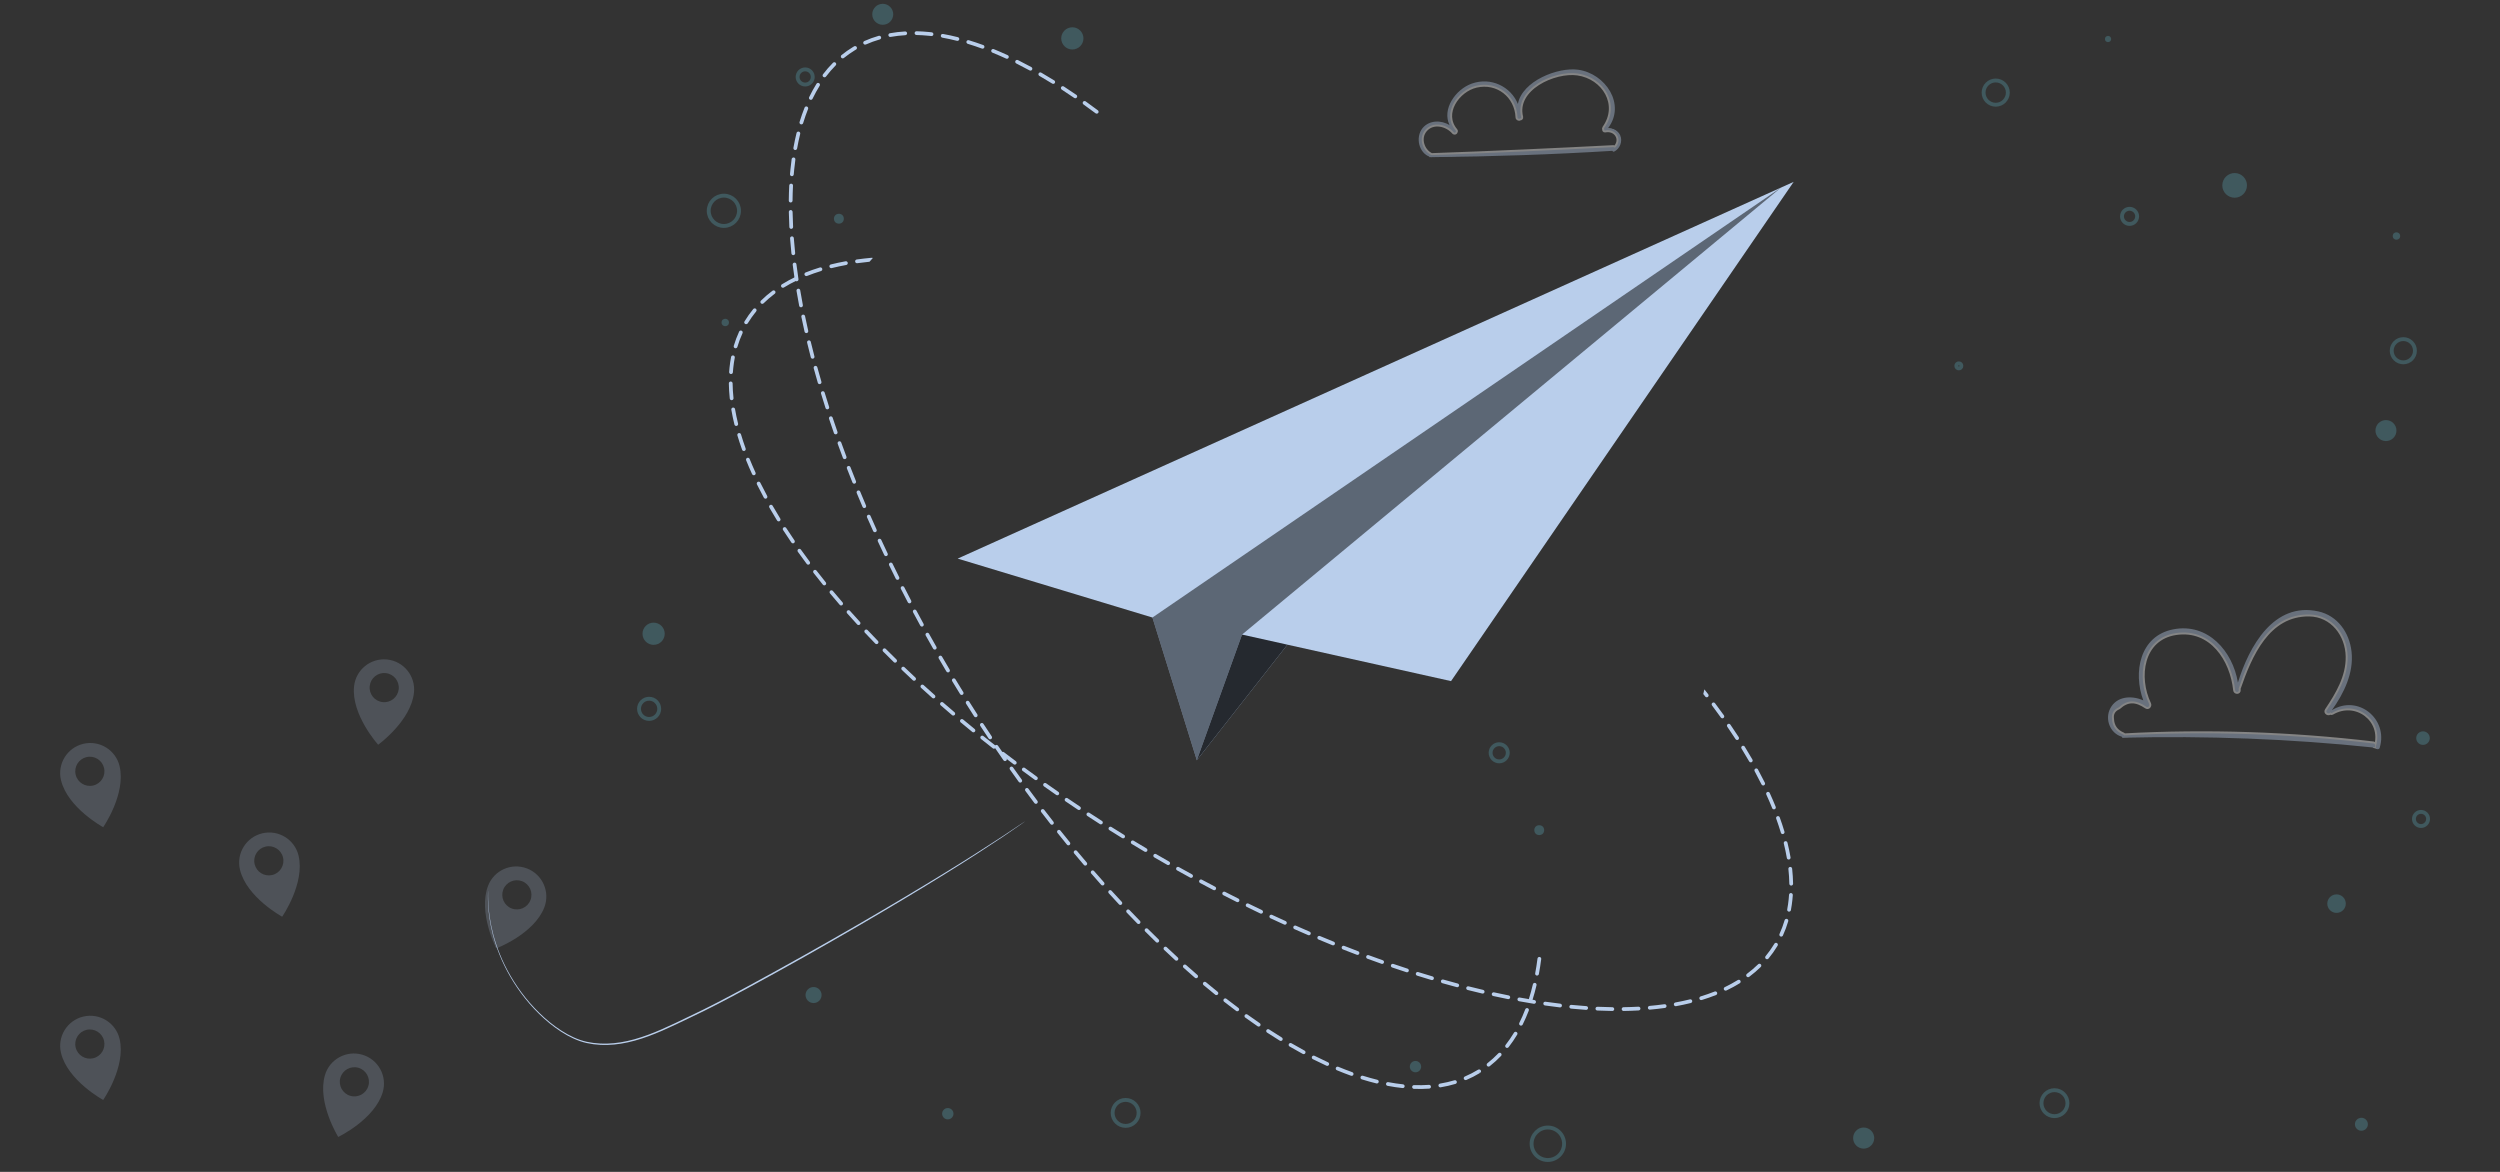 <?xml version="1.0" encoding="utf-8"?>
<!-- Generator: Adobe Illustrator 16.0.0, SVG Export Plug-In . SVG Version: 6.00 Build 0)  -->
<!DOCTYPE svg PUBLIC "-//W3C//DTD SVG 1.1//EN" "http://www.w3.org/Graphics/SVG/1.1/DTD/svg11.dtd">
<svg version="1.1" id="Layer_1" xmlns="http://www.w3.org/2000/svg" xmlns:xlink="http://www.w3.org/1999/xlink" x="0px" y="0px"
	 width="640px" height="300px" viewBox="0 0 640 300" enable-background="new 0 0 640 300" xml:space="preserve">
<rect x="0" y="0" width="640" height="300" fill="#333333" stroke="none"/>
<g opacity="0.4">
	<path fill="none" stroke="#FFFFFF" stroke-miterlimit="10" d="M608.053,191.08c0.098-0.297-0.063-0.716-0.475-0.764
		c-21.134-2.492-42.572-3.217-63.819-2.066c-0.032-0.088-0.087-0.178-0.209-0.225c-1.842-0.758-2.797-2.094-2.87-4.014
		c-0.178-1.359,0.395-2.332,1.713-2.92c2.276-2.052,4.439-1.97,7.077-0.16c0.468,0.313,0.916-0.289,0.717-0.717
		c-3.281-6.818-2.02-16.888,6.956-18.166c8.933-1.271,14.25,6.764,15.046,14.627c0.056,0.596,0.973,0.611,0.933,0
		c-0.009-0.128-0.017-0.265-0.032-0.394c2.929-8.491,7.447-19.132,18.095-18.972c5.886,0.099,9.729,5.196,9.811,10.801
		c0.073,5.154-2.582,9.586-5.354,13.728c-0.387,0.572,0.521,1.077,0.916,0.531c0.009-0.009,0.019-0.022,0.024-0.031
		c0.055,0.152,0.233,0.272,0.425,0.16c6.063-3.586,13.318,1.81,11.211,8.628L608.053,191.08z"/>
	<path fill="#B9CEEB" d="M540.229,181.342c1.657-3.168,5.525-3.361,8.452-2.043c-2.637-7.141-0.948-16.51,7.682-18.189
		c8.877-1.729,15.237,5.638,16.541,13.631c2.854-9.23,9.176-20.739,20.588-18.223c4.92,1.088,7.945,5.412,8.499,10.26
		c0.62,5.484-1.929,10.682-5.034,15.039c6.604-4.133,14.523,2.195,12.239,9.627c-0.191,0.627-1.183,0.354-0.988-0.274
		c0.008-0.017,0.008-0.022,0.008-0.039c2.107-6.819-5.146-12.215-11.21-8.629c-0.19,0.113-0.37-0.008-0.425-0.16
		c-0.008,0.009-0.018,0.023-0.023,0.031c-0.396,0.547-1.304,0.041-0.918-0.53c2.773-4.142,5.43-8.572,5.355-13.727
		c-0.081-5.605-3.925-10.703-9.811-10.801c-10.647-0.16-15.167,10.479-18.095,18.971c0.017,0.128,0.022,0.265,0.032,0.395
		c0.04,0.61-0.877,0.596-0.933,0c-0.797-7.865-6.113-15.898-15.046-14.627c-8.976,1.278-10.238,11.346-6.957,18.166
		c0.2,0.426-0.249,1.028-0.716,0.717c-2.639-1.811-4.802-1.892-7.076,0.159c-1.319,0.589-1.892,1.561-1.714,2.921
		c0.072,1.92,1.028,3.256,2.87,4.012c0.121,0.049,0.178,0.138,0.209,0.226c21.247-1.149,42.687-0.425,63.819,2.065
		c0.41,0.049,0.571,0.468,0.475,0.765c-0.056,0.178-0.217,0.306-0.475,0.281c-21.343-2.229-42.669-3.031-64.125-2.509
		c-0.184,0.009-0.273-0.121-0.281-0.266C540.188,187.734,538.773,184.132,540.229,181.342z"/>
</g>
<g opacity="0.4">
	<path fill="none" stroke="#FFFFFF" stroke-miterlimit="10" d="M414.154,34.949c0.431,1.065,0.041,2.173-0.753,2.911
		c-0.07-0.125-0.195-0.209-0.385-0.202c-15.516,0.794-31.032,1.511-46.563,2.048c0,0,0-0.008-0.007-0.008
		c-2.326-1.065-3.343-4.345-1.608-6.399c1.979-2.347,5.571-1.498,7.347,0.592c0.169,0.202,0.476,0.035,0.494-0.181
		c0.064-0.077,0.077-0.188-0.006-0.286c-3.747-4.366,0.487-10.37,5.224-11.476c5.452-1.275,10.349,2.549,10.577,8.092
		c0.021,0.383,0.468,0.48,0.684,0.285c0.16,0.008,0.327-0.118,0.271-0.327c-1.853-7.354,8.518-12.006,14.389-11.192
		c6.798,0.941,11.113,7.995,6.859,13.95c-0.091,0.126-0.076,0.265-0.015,0.376c-0.048,0.139,0.056,0.327,0.245,0.278
		C412.203,33.11,413.624,33.674,414.154,34.949z"/>
	<path fill="#B9CEEB" d="M366.447,39.698c0.007,0,0.007,0.008,0.007,0.008c15.53-0.537,31.048-1.254,46.563-2.048
		c0.188-0.007,0.313,0.077,0.385,0.202c0.794-0.738,1.184-1.845,0.753-2.911c-0.531-1.274-1.951-1.839-3.246-1.539
		c-0.188,0.048-0.292-0.14-0.244-0.278c-0.063-0.112-0.076-0.25,0.015-0.376c4.254-5.955-0.063-13.009-6.86-13.95
		c-5.87-0.814-16.239,3.838-14.388,11.192c0.056,0.209-0.11,0.334-0.271,0.327c-0.217,0.195-0.662,0.098-0.684-0.285
		c-0.229-5.543-5.125-9.367-10.577-8.092c-4.735,1.107-8.971,7.11-5.225,11.476c0.084,0.099,0.071,0.209,0.007,0.286
		c-0.021,0.216-0.327,0.383-0.494,0.181c-1.774-2.089-5.368-2.939-7.348-0.592C363.104,35.353,364.122,38.633,366.447,39.698z
		 M412.781,38.612c-15.468,0.961-30.963,1.47-46.459,1.623c-0.069,0-0.118-0.021-0.159-0.056c-2.968-0.905-3.887-5.063-1.979-7.389
		c1.699-2.068,4.792-2.103,6.931-0.731c-2.068-4.074,1.504-9.186,5.669-10.663c4.917-1.741,9.986,0.78,11.797,5.216
		c1.064-5.85,10.229-9.479,15.427-8.761c6.991,0.968,12.313,8.886,7.625,14.994c1.295-0.091,2.632,0.593,3.154,1.839
		c0.642,1.511-0.09,3.391-1.546,4.116C413.032,38.904,412.837,38.78,412.781,38.612z"/>
</g>
<g opacity="0.4">
	<g>
		<circle fill="#52909D" cx="214.756" cy="55.994" r="1.265"/>
		<circle fill="#52909D" cx="225.981" cy="3.662" r="2.688"/>
		<circle fill="#52909D" cx="274.518" cy="9.828" r="2.846"/>
		<circle fill="#52909D" cx="185.665" cy="82.557" r="0.949"/>
		<circle fill="#52909D" cx="208.273" cy="254.73" r="2.055"/>
		<circle fill="#52909D" cx="167.325" cy="162.24" r="2.846"/>
		<circle fill="#52909D" cx="572.067" cy="47.457" r="3.162"/>
		<circle fill="#52909D" cx="613.491" cy="60.42" r="0.949"/>
		<circle fill="#52909D" cx="539.657" cy="9.986" r="0.791"/>
		<circle fill="#52909D" cx="620.289" cy="188.959" r="1.739"/>
		<circle fill="#52909D" cx="598.155" cy="231.33" r="2.372"/>
		<circle fill="#52909D" cx="610.803" cy="110.225" r="2.688"/>
		<circle fill="#52909D" cx="394.044" cy="212.518" r="1.265"/>
		<circle fill="#52909D" cx="242.637" cy="285.111" r="1.455"/>
		<circle fill="#52909D" cx="362.362" cy="273.057" r="1.455"/>
		<circle fill="#52909D" cx="604.516" cy="287.813" r="1.663"/>
		<circle fill="#52909D" cx="477.1" cy="291.348" r="2.702"/>
	</g>
	<g>
		<circle fill="none" stroke="#52909D" stroke-miterlimit="10" cx="510.902" cy="23.708" r="3.103"/>
		<circle fill="none" stroke="#52909D" stroke-miterlimit="10" cx="545.168" cy="55.389" r="1.939"/>
		<circle fill="none" stroke="#52909D" stroke-miterlimit="10" cx="501.463" cy="93.664" r="0.646"/>
		<circle fill="none" stroke="#52909D" stroke-miterlimit="10" cx="615.252" cy="89.785" r="2.974"/>
		<circle fill="none" stroke="#52909D" stroke-miterlimit="10" cx="619.777" cy="209.652" r="1.811"/>
		<circle fill="none" stroke="#52909D" stroke-miterlimit="10" cx="383.795" cy="192.713" r="2.198"/>
		<circle fill="none" stroke="#52909D" stroke-miterlimit="10" cx="166.173" cy="181.463" r="2.586"/>
		<circle fill="none" stroke="#52909D" stroke-miterlimit="10" cx="185.31" cy="53.965" r="3.879"/>
		<circle fill="none" stroke="#52909D" stroke-miterlimit="10" cx="206.128" cy="19.701" r="1.94"/>
		<circle fill="none" stroke="#52909D" stroke-miterlimit="10" cx="396.243" cy="292.803" r="4.157"/>
		<circle fill="none" stroke="#52909D" stroke-miterlimit="10" cx="525.946" cy="282.41" r="3.326"/>
		<circle fill="none" stroke="#52909D" stroke-miterlimit="10" cx="288.157" cy="284.904" r="3.326"/>
	</g>
</g>
<g id="Lines_1_">
	<g>
		<path fill="#B9CEEB" d="M226.766,166.121c-0.186-0.188-0.49-0.189-0.679-0.002c-0.188,0.188-0.191,0.492-0.003,0.68
			c0.897,0.902,1.807,1.805,2.73,2.705c0.081,0.08,0.183,0.125,0.287,0.137c0.14,0.015,0.285-0.033,0.392-0.145
			c0.186-0.189,0.183-0.494-0.008-0.678C228.566,167.918,227.658,167.021,226.766,166.121z"/>
		<path fill="#B9CEEB" d="M222.105,161.307c-0.182-0.192-0.485-0.201-0.68-0.021c-0.193,0.185-0.203,0.487-0.021,0.682
			c0.872,0.927,1.758,1.851,2.657,2.779c0.083,0.084,0.188,0.131,0.297,0.144c0.137,0.014,0.278-0.031,0.384-0.136
			c0.19-0.187,0.195-0.489,0.01-0.68C223.856,163.15,222.974,162.23,222.105,161.307z"/>
		<path fill="#B9CEEB" d="M231.55,170.811c-0.193-0.184-0.497-0.174-0.681,0.017c-0.185,0.192-0.176,0.498,0.016,0.682
			c0.919,0.88,1.852,1.759,2.796,2.638c0.079,0.071,0.178,0.114,0.279,0.127c0.145,0.014,0.294-0.037,0.4-0.152
			c0.18-0.193,0.17-0.498-0.025-0.68C233.396,172.564,232.466,171.688,231.55,170.811z"/>
		<path fill="#B9CEEB" d="M205.031,140.698c-0.154-0.217-0.455-0.266-0.67-0.112c-0.216,0.153-0.266,0.455-0.112,0.67
			c0.735,1.032,1.491,2.066,2.27,3.107c0.084,0.112,0.207,0.178,0.336,0.191c0.115,0.012,0.236-0.019,0.335-0.093
			c0.212-0.16,0.257-0.461,0.098-0.674C206.516,142.754,205.764,141.726,205.031,140.698z"/>
		<path fill="#B9CEEB" d="M217.584,156.365c-0.177-0.196-0.479-0.215-0.679-0.039c-0.198,0.177-0.216,0.48-0.041,0.68
			c0.844,0.949,1.703,1.9,2.578,2.854c0.083,0.089,0.193,0.142,0.306,0.151c0.131,0.013,0.268-0.028,0.373-0.125
			c0.196-0.179,0.21-0.485,0.029-0.679C219.279,158.258,218.424,157.311,217.584,156.365z"/>
		<path fill="#B9CEEB" d="M209.892,68.469c-1.266,0.387-2.495,0.818-3.655,1.281c-0.247,0.099-0.368,0.378-0.269,0.624
			c0.068,0.173,0.227,0.284,0.399,0.301c0.074,0.007,0.152-0.003,0.227-0.032c1.136-0.452,2.34-0.875,3.581-1.254
			c0.254-0.078,0.396-0.347,0.319-0.6C210.414,68.536,210.142,68.392,209.892,68.469z"/>
		<path fill="#B9CEEB" d="M201.274,135.165c-0.145-0.223-0.441-0.285-0.667-0.143c-0.224,0.146-0.286,0.441-0.142,0.665
			c0.687,1.061,1.397,2.131,2.132,3.203c0.082,0.121,0.212,0.193,0.348,0.207c0.109,0.011,0.222-0.016,0.319-0.083
			c0.219-0.15,0.275-0.448,0.125-0.667C202.66,137.282,201.955,136.22,201.274,135.165z"/>
		<path fill="#B9CEEB" d="M236.448,175.385c-0.192-0.176-0.498-0.166-0.679,0.033c-0.179,0.195-0.164,0.498,0.032,0.678
			c0.94,0.857,1.892,1.717,2.855,2.57c0.079,0.07,0.174,0.109,0.271,0.119c0.147,0.016,0.301-0.039,0.409-0.158
			c0.176-0.201,0.157-0.504-0.04-0.68C238.334,177.094,237.386,176.238,236.448,175.385z"/>
		<path fill="#B9CEEB" d="M209.024,146.068c-0.162-0.209-0.466-0.247-0.675-0.085c-0.21,0.163-0.248,0.465-0.085,0.675
			c0.777,1.003,1.571,2.01,2.386,3.017c0.084,0.104,0.202,0.164,0.325,0.176c0.122,0.012,0.249-0.021,0.35-0.104
			c0.207-0.167,0.238-0.469,0.071-0.676C210.59,148.067,209.797,147.068,209.024,146.068z"/>
		<path fill="#B9CEEB" d="M213.218,151.289c-0.17-0.205-0.474-0.232-0.677-0.063c-0.204,0.17-0.231,0.474-0.063,0.679
			c0.813,0.976,1.643,1.952,2.489,2.933c0.084,0.098,0.198,0.151,0.315,0.163c0.127,0.013,0.259-0.024,0.362-0.114
			c0.201-0.172,0.223-0.478,0.049-0.679C214.851,153.234,214.026,152.26,213.218,151.289z"/>
		<path fill="#B9CEEB" d="M276.487,206.492c-1.067-0.713-2.125-1.426-3.176-2.143c-0.218-0.148-0.519-0.095-0.669,0.125
			c-0.149,0.219-0.093,0.52,0.126,0.668c1.056,0.719,2.116,1.436,3.185,2.146c0.069,0.045,0.143,0.071,0.219,0.08
			c0.171,0.018,0.345-0.062,0.449-0.214C276.768,206.938,276.708,206.639,276.487,206.492z"/>
		<path fill="#B9CEEB" d="M282.098,210.16c-1.078-0.691-2.148-1.385-3.214-2.084c-0.22-0.141-0.52-0.084-0.666,0.137
			c-0.146,0.223-0.083,0.521,0.139,0.668c1.067,0.699,2.142,1.396,3.222,2.09c0.066,0.041,0.139,0.066,0.211,0.074
			c0.174,0.018,0.352-0.063,0.455-0.219C282.386,210.602,282.322,210.305,282.098,210.16z"/>
		<path fill="#B9CEEB" d="M197.788,129.459c-0.133-0.23-0.429-0.31-0.656-0.176c-0.23,0.132-0.31,0.425-0.178,0.656
			c0.629,1.096,1.286,2.2,1.97,3.308c0.082,0.133,0.217,0.212,0.361,0.227c0.103,0.01,0.208-0.013,0.3-0.069
			c0.227-0.14,0.296-0.437,0.157-0.662C199.063,131.643,198.412,130.549,197.788,129.459z"/>
		<path fill="#B9CEEB" d="M270.943,202.721c-1.053-0.729-2.098-1.463-3.135-2.199c-0.218-0.155-0.518-0.102-0.671,0.117
			c-0.153,0.215-0.102,0.517,0.114,0.668c1.041,0.738,2.089,1.474,3.146,2.205c0.069,0.049,0.146,0.076,0.225,0.084
			c0.168,0.019,0.34-0.055,0.443-0.205C271.216,203.174,271.161,202.873,270.943,202.721z"/>
		<path fill="#B9CEEB" d="M287.771,213.729c-1.09-0.672-2.174-1.348-3.251-2.024c-0.223-0.144-0.521-0.076-0.663,0.149
			s-0.075,0.521,0.149,0.662c1.08,0.683,2.167,1.359,3.259,2.031c0.064,0.041,0.133,0.063,0.204,0.07
			c0.177,0.018,0.358-0.064,0.458-0.225C288.067,214.168,287.997,213.869,287.771,213.729z"/>
		<path fill="#B9CEEB" d="M249.508,186.627c-0.994-0.809-1.98-1.623-2.955-2.438c-0.203-0.166-0.507-0.144-0.678,0.063
			c-0.169,0.201-0.142,0.508,0.061,0.678c0.978,0.816,1.966,1.631,2.963,2.441c0.076,0.064,0.165,0.1,0.256,0.107
			c0.155,0.016,0.315-0.045,0.421-0.177C249.746,187.098,249.714,186.795,249.508,186.627z"/>
		<path fill="#B9CEEB" d="M254.748,190.805c-1.011-0.789-2.013-1.582-3.005-2.375c-0.205-0.164-0.51-0.131-0.676,0.076
			c-0.165,0.209-0.131,0.51,0.076,0.678c0.995,0.793,1.999,1.586,3.014,2.379c0.073,0.06,0.16,0.09,0.247,0.101
			c0.158,0.017,0.322-0.047,0.428-0.185C254.994,191.271,254.957,190.969,254.748,190.805z"/>
		<path fill="#B9CEEB" d="M265.469,198.854c-1.039-0.752-2.071-1.504-3.095-2.26c-0.212-0.158-0.515-0.113-0.671,0.103
			c-0.159,0.215-0.112,0.514,0.102,0.67c1.026,0.76,2.061,1.514,3.103,2.266c0.071,0.054,0.152,0.08,0.234,0.089
			c0.165,0.018,0.333-0.054,0.438-0.197C265.734,199.307,265.685,199.008,265.469,198.854z"/>
		<path fill="#B9CEEB" d="M260.071,194.881c-1.027-0.77-2.043-1.541-3.052-2.316c-0.211-0.159-0.512-0.121-0.674,0.091
			c-0.162,0.211-0.123,0.512,0.089,0.674c1.011,0.774,2.032,1.551,3.059,2.321c0.074,0.056,0.156,0.084,0.241,0.093
			c0.163,0.018,0.328-0.05,0.433-0.188C260.326,195.342,260.283,195.041,260.071,194.881z"/>
		<path fill="#B9CEEB" d="M241.452,179.842c-0.198-0.17-0.502-0.152-0.679,0.049c-0.173,0.197-0.154,0.504,0.047,0.678
			c0.96,0.834,1.93,1.673,2.913,2.507c0.077,0.065,0.168,0.102,0.263,0.108c0.153,0.017,0.309-0.039,0.415-0.166
			c0.171-0.203,0.148-0.506-0.055-0.678C243.376,181.51,242.409,180.678,241.452,179.842z"/>
		<path fill="#B9CEEB" d="M194.639,123.567c-0.118-0.238-0.405-0.334-0.645-0.217c-0.237,0.118-0.335,0.406-0.218,0.646
			c0.557,1.125,1.152,2.274,1.771,3.419c0.079,0.147,0.222,0.236,0.375,0.251c0.093,0.009,0.189-0.008,0.277-0.056
			c0.233-0.126,0.319-0.419,0.194-0.652C195.78,125.822,195.189,124.682,194.639,123.567z"/>
		<path fill="#B9CEEB" d="M457.828,222.461c0.14,1.275,0.221,2.545,0.238,3.773c0.006,0.248,0.192,0.449,0.432,0.473
			c0.02,0.002,0.039,0.004,0.057,0.004c0.268-0.004,0.479-0.223,0.476-0.488c-0.021-1.26-0.103-2.561-0.244-3.865
			c-0.029-0.264-0.266-0.45-0.53-0.426C457.99,221.961,457.799,222.199,457.828,222.461z"/>
		<path fill="#B9CEEB" d="M453.684,206.9c0.069,0.172,0.228,0.281,0.396,0.299c0.076,0.008,0.154-0.006,0.229-0.035
			c0.246-0.098,0.366-0.381,0.267-0.627c-0.474-1.168-0.987-2.359-1.526-3.539c-0.109-0.24-0.396-0.344-0.638-0.236
			c-0.242,0.111-0.349,0.396-0.237,0.637C452.707,204.563,453.215,205.742,453.684,206.9z"/>
		<path fill="#B9CEEB" d="M447.787,194.924c0.081,0.143,0.221,0.225,0.369,0.24c0.098,0.01,0.196-0.01,0.288-0.063
			c0.229-0.132,0.31-0.427,0.177-0.656c-0.629-1.096-1.286-2.199-1.971-3.307c-0.14-0.229-0.437-0.298-0.662-0.158
			c-0.227,0.141-0.296,0.436-0.158,0.662C446.51,192.744,447.162,193.84,447.787,194.924z"/>
		<path fill="#B9CEEB" d="M444.301,189.221c0.084,0.127,0.216,0.203,0.356,0.217c0.105,0.013,0.214-0.014,0.31-0.071
			c0.225-0.146,0.285-0.443,0.144-0.666c-0.688-1.062-1.398-2.132-2.136-3.203c-0.147-0.22-0.448-0.272-0.668-0.125
			c-0.219,0.149-0.274,0.448-0.125,0.668C442.912,187.105,443.618,188.168,444.301,189.221z"/>
		<path fill="#B9CEEB" d="M437.304,177.732c-0.326-0.422-0.648-0.836-0.982-1.258l-0.283,1.194c0.17,0.217,0.34,0.435,0.506,0.651
			c0.084,0.109,0.206,0.171,0.332,0.185c0.119,0.013,0.24-0.021,0.342-0.1C437.43,178.244,437.467,177.943,437.304,177.732z"/>
		<path fill="#B9CEEB" d="M188.17,104.73c-0.044-0.261-0.296-0.434-0.555-0.394c-0.262,0.046-0.438,0.294-0.394,0.556
			c0.211,1.236,0.477,2.51,0.792,3.786c0.049,0.202,0.221,0.344,0.418,0.363c0.053,0.005,0.108,0.002,0.164-0.011
			c0.257-0.063,0.415-0.324,0.351-0.582C188.637,107.195,188.376,105.943,188.17,104.73z"/>
		<path fill="#B9CEEB" d="M187.11,95.755c0.266,0.017,0.495-0.183,0.512-0.449c0.024-0.356,0.054-0.713,0.089-1.064
			c0.092-0.912,0.222-1.813,0.389-2.68c0.05-0.261-0.121-0.514-0.382-0.563c-0.264-0.046-0.512,0.119-0.563,0.382
			c-0.171,0.895-0.307,1.825-0.401,2.765c-0.036,0.362-0.068,0.728-0.092,1.096c-0.017,0.26,0.175,0.486,0.431,0.512
			C187.1,95.754,187.105,95.754,187.11,95.755z"/>
		<path fill="#B9CEEB" d="M189.694,111.197c-0.078-0.255-0.347-0.397-0.598-0.324c-0.255,0.076-0.399,0.344-0.324,0.599
			c0.357,1.198,0.762,2.431,1.207,3.667c0.064,0.18,0.226,0.297,0.405,0.315c0.068,0.007,0.142,0,0.211-0.025
			c0.25-0.091,0.378-0.367,0.29-0.616C190.446,113.594,190.046,112.378,189.694,111.197z"/>
		<path fill="#B9CEEB" d="M187.777,101.915c-0.138-1.281-0.215-2.552-0.231-3.774c-0.003-0.266-0.229-0.479-0.488-0.476
			c-0.266,0.004-0.479,0.223-0.475,0.488c0.017,1.253,0.096,2.554,0.237,3.865c0.024,0.231,0.208,0.404,0.429,0.427
			c0.032,0.003,0.066,0.005,0.1-0.001C187.615,102.417,187.806,102.179,187.777,101.915z"/>
		<path fill="#B9CEEB" d="M197.759,74.426c-1.051,0.789-2.046,1.643-2.954,2.536c-0.188,0.186-0.192,0.49-0.005,0.68
			c0.081,0.083,0.186,0.13,0.294,0.141c0.137,0.014,0.279-0.032,0.385-0.136c0.878-0.863,1.839-1.688,2.857-2.453
			c0.213-0.159,0.255-0.46,0.095-0.673C198.273,74.308,197.97,74.268,197.759,74.426z"/>
		<path fill="#B9CEEB" d="M191.904,117.483c-0.101-0.249-0.381-0.364-0.625-0.266c-0.246,0.1-0.366,0.379-0.266,0.625
			c0.474,1.174,0.986,2.366,1.525,3.543c0.073,0.161,0.225,0.261,0.389,0.278c0.083,0.008,0.168-0.003,0.247-0.04
			c0.241-0.109,0.35-0.396,0.238-0.637C192.88,119.822,192.374,118.644,191.904,117.483z"/>
		<path fill="#B9CEEB" d="M219.344,67.38c0.037,0.004,0.076,0.004,0.115-0.002c1.024-0.143,2.077-0.267,3.138-0.372l0.843-0.952
			c-0.081-0.045-0.181-0.075-0.28-0.066c-1.296,0.117-2.585,0.263-3.834,0.438c-0.263,0.037-0.446,0.28-0.41,0.542
			C218.946,67.192,219.126,67.359,219.344,67.38z"/>
		<path fill="#B9CEEB" d="M188.168,89.139c0.03,0.008,0.06,0.014,0.089,0.017c0.226,0.021,0.441-0.116,0.509-0.341
			c0.359-1.213,0.805-2.398,1.322-3.523c0.111-0.241,0.006-0.527-0.236-0.638c-0.241-0.112-0.526-0.006-0.637,0.236
			c-0.538,1.165-0.998,2.395-1.372,3.651C187.768,88.796,187.914,89.063,188.168,89.139z"/>
		<path fill="#B9CEEB" d="M200.374,73.67c0.102,0.01,0.208-0.012,0.302-0.07c1.042-0.647,2.158-1.257,3.316-1.814
			c0.239-0.116,0.339-0.403,0.225-0.643c-0.116-0.24-0.405-0.338-0.642-0.225c-1.188,0.572-2.335,1.2-3.406,1.864
			c-0.226,0.14-0.295,0.436-0.155,0.662C200.096,73.577,200.23,73.655,200.374,73.67z"/>
		<path fill="#B9CEEB" d="M190.77,82.93c0.055,0.033,0.115,0.053,0.178,0.059c0.191,0.02,0.395-0.083,0.498-0.254
			c0.63-1.042,1.348-2.054,2.128-3.008c0.17-0.205,0.14-0.508-0.066-0.676c-0.204-0.167-0.508-0.14-0.676,0.067
			c-0.812,0.988-1.554,2.038-2.208,3.118c0,0.003-0.039,0.067-0.041,0.07C190.449,82.534,190.542,82.796,190.77,82.93z"/>
		<path fill="#B9CEEB" d="M212.756,68.642c0.054,0.005,0.109,0.002,0.165-0.011c1.192-0.297,2.443-0.565,3.718-0.798
			c0.262-0.048,0.434-0.298,0.388-0.56c-0.049-0.26-0.301-0.438-0.56-0.386c-1.295,0.236-2.566,0.509-3.779,0.811
			c-0.257,0.063-0.414,0.326-0.351,0.583C212.389,68.482,212.56,68.622,212.756,68.642z"/>
		<path fill="#B9CEEB" d="M406.089,257.568c-1.253-0.088-2.521-0.195-3.807-0.32c-0.266-0.025-0.501,0.17-0.526,0.432
			c-0.024,0.264,0.167,0.498,0.431,0.525l0,0c1.297,0.127,2.575,0.232,3.838,0.32c0.266,0.02,0.494-0.183,0.512-0.445
			C406.555,257.816,406.361,257.57,406.089,257.568z"/>
		<path fill="#B9CEEB" d="M412.766,257.846c-1.252-0.016-2.524-0.055-3.815-0.113c-0.267-0.012-0.491,0.193-0.502,0.459
			c-0.014,0.259,0.179,0.476,0.432,0.5c0.008,0,0.017,0.002,0.025,0.002c1.303,0.062,2.586,0.101,3.85,0.115
			c0.265,0.002,0.482-0.207,0.486-0.475C413.244,258.068,413.027,257.848,412.766,257.846z"/>
		<path fill="#B9CEEB" d="M419.443,257.713c-1.25,0.068-2.531,0.113-3.814,0.129c-0.265,0.006-0.479,0.223-0.475,0.488
			c0.004,0.246,0.19,0.449,0.432,0.475c0.021,0.002,0.038,0.004,0.057,0.004c1.295-0.021,2.593-0.065,3.853-0.135
			c0.267-0.016,0.469-0.242,0.455-0.508C419.935,257.9,419.697,257.699,419.443,257.713z"/>
		<path fill="#B9CEEB" d="M399.431,256.939c-1.249-0.148-2.515-0.314-3.79-0.496c-0.309-0.021-0.507,0.146-0.544,0.408
			c-0.037,0.266,0.146,0.51,0.407,0.547c1.283,0.184,2.557,0.35,3.814,0.496c0.003,0,0.006,0,0.009,0.002
			c0.261,0.024,0.495-0.16,0.525-0.422C399.884,257.211,399.695,256.971,399.431,256.939z"/>
		<path fill="#B9CEEB" d="M386.217,254.826c-1.236-0.246-2.485-0.506-3.746-0.783c-0.256-0.051-0.515,0.107-0.571,0.367
			c-0.058,0.26,0.106,0.518,0.366,0.572c1.266,0.276,2.521,0.541,3.766,0.789c0.016,0.002,0.029,0.004,0.046,0.006
			c0.244,0.024,0.471-0.142,0.52-0.385C386.646,255.131,386.477,254.877,386.217,254.826z"/>
		<path fill="#B9CEEB" d="M379.672,253.406c-1.229-0.283-2.469-0.588-3.719-0.902c-0.254-0.066-0.521,0.09-0.584,0.348
			c-0.066,0.258,0.09,0.519,0.348,0.584c1.256,0.318,2.5,0.619,3.736,0.91c0.021,0.004,0.041,0.008,0.063,0.01
			c0.236,0.023,0.461-0.133,0.518-0.369C380.091,253.727,379.93,253.469,379.672,253.406z"/>
		<path fill="#B9CEEB" d="M392.804,256.012c-1.244-0.197-2.501-0.414-3.768-0.647c-0.253-0.037-0.513,0.127-0.562,0.387
			c-0.048,0.263,0.124,0.51,0.386,0.562c1.273,0.231,2.538,0.451,3.79,0.651c0.01,0.002,0.019,0.002,0.028,0.004
			c0.25,0.023,0.481-0.149,0.521-0.401C393.246,256.303,393.066,256.055,392.804,256.012z"/>
		<path fill="#B9CEEB" d="M450.082,246.852c-0.88,0.859-1.844,1.683-2.863,2.445c-0.213,0.16-0.257,0.461-0.098,0.674
			c0.084,0.111,0.208,0.178,0.336,0.191c0.117,0.012,0.235-0.02,0.337-0.094c1.054-0.789,2.05-1.639,2.96-2.529
			c0.189-0.186,0.191-0.488,0.006-0.682C450.58,246.67,450.272,246.664,450.082,246.852z"/>
		<path fill="#B9CEEB" d="M456.311,213.523c0.062,0.006,0.124-0.002,0.188-0.021c0.255-0.076,0.398-0.344,0.322-0.599
			c-0.359-1.198-0.767-2.434-1.209-3.666c-0.093-0.25-0.37-0.375-0.616-0.288c-0.251,0.09-0.379,0.364-0.29,0.614
			c0.438,1.218,0.841,2.435,1.196,3.615C455.955,213.373,456.123,213.504,456.311,213.523z"/>
		<path fill="#B9CEEB" d="M457.858,220.043c0.042,0.004,0.086,0.004,0.13-0.004c0.261-0.043,0.438-0.293,0.392-0.555
			c-0.213-1.24-0.479-2.512-0.795-3.785c-0.063-0.258-0.323-0.412-0.583-0.352c-0.257,0.063-0.414,0.325-0.351,0.582
			c0.31,1.252,0.571,2.497,0.781,3.717C457.471,219.865,457.647,220.021,457.858,220.043z"/>
		<path fill="#B9CEEB" d="M454.902,241.424c-0.228-0.137-0.523-0.063-0.66,0.166l-0.074,0.123c-0.645,1.066-1.379,2.098-2.174,3.063
			c-0.17,0.205-0.143,0.511,0.063,0.679c0.076,0.063,0.167,0.098,0.261,0.106c0.153,0.017,0.313-0.043,0.418-0.174
			c0.827-0.998,1.586-2.068,2.256-3.176l0.078-0.129C455.205,241.855,455.129,241.559,454.902,241.424z"/>
		<path fill="#B9CEEB" d="M457.465,235.238c-0.248-0.074-0.522,0.07-0.598,0.324c-0.355,1.213-0.799,2.397-1.314,3.528
			c-0.108,0.244-0.003,0.527,0.238,0.638c0.049,0.022,0.1,0.035,0.152,0.041c0.197,0.02,0.396-0.086,0.484-0.277
			c0.534-1.172,0.991-2.402,1.36-3.654C457.864,235.58,457.719,235.314,457.465,235.238z"/>
		<path fill="#B9CEEB" d="M458.956,229.131c0.016-0.266-0.194-0.49-0.449-0.512c-0.265-0.018-0.495,0.184-0.513,0.449
			c-0.023,0.383-0.055,0.762-0.094,1.139c-0.089,0.883-0.216,1.762-0.375,2.607c-0.049,0.262,0.123,0.512,0.385,0.563
			c0.013,0.002,0.027,0.004,0.041,0.006c0.244,0.023,0.474-0.143,0.52-0.389c0.165-0.873,0.295-1.777,0.388-2.691
			C458.896,229.914,458.93,229.525,458.956,229.131z"/>
		<path fill="#B9CEEB" d="M444.877,250.889c-1.046,0.646-2.164,1.252-3.32,1.807c-0.24,0.113-0.342,0.402-0.227,0.642
			c0.075,0.158,0.225,0.256,0.385,0.271c0.086,0.009,0.173-0.006,0.256-0.047c1.188-0.567,2.336-1.19,3.411-1.854
			c0.227-0.142,0.296-0.437,0.157-0.662C445.399,250.818,445.102,250.748,444.877,250.889z"/>
		<path fill="#B9CEEB" d="M439.05,180.025c-0.157-0.211-0.461-0.256-0.671-0.099c-0.214,0.16-0.257,0.462-0.098,0.677
			c0.771,1.032,1.524,2.061,2.257,3.088c0.083,0.117,0.21,0.186,0.343,0.197c0.111,0.012,0.229-0.017,0.328-0.087
			c0.215-0.153,0.266-0.454,0.111-0.672C440.585,182.1,439.829,181.064,439.05,180.025z"/>
		<path fill="#B9CEEB" d="M432.621,255.836c-1.195,0.299-2.447,0.564-3.719,0.795c-0.262,0.047-0.436,0.299-0.389,0.561
			c0.04,0.216,0.219,0.369,0.426,0.392c0.044,0.004,0.088,0.004,0.135-0.004c1.293-0.236,2.563-0.509,3.778-0.81
			c0.259-0.063,0.414-0.324,0.352-0.58C433.139,255.93,432.879,255.775,432.621,255.836z"/>
		<path fill="#B9CEEB" d="M438.952,253.83c-1.134,0.451-2.339,0.873-3.581,1.25c-0.254,0.078-0.396,0.348-0.318,0.602
			c0.06,0.191,0.225,0.318,0.41,0.338c0.063,0.006,0.126,0,0.189-0.018c1.267-0.387,2.497-0.816,3.655-1.277
			c0.247-0.096,0.367-0.377,0.271-0.623C439.479,253.854,439.198,253.732,438.952,253.83z"/>
		<path fill="#B9CEEB" d="M450.03,196.969c-0.126-0.236-0.419-0.318-0.652-0.193s-0.319,0.418-0.192,0.652
			c0.619,1.146,1.212,2.281,1.758,3.387c0.075,0.154,0.226,0.248,0.384,0.267c0.087,0.008,0.177-0.004,0.262-0.047
			c0.236-0.117,0.336-0.406,0.218-0.646C451.254,199.273,450.658,198.123,450.03,196.969z"/>
		<path fill="#B9CEEB" d="M426.084,257.08c-1.222,0.17-2.496,0.314-3.787,0.428c-0.266,0.023-0.461,0.258-0.437,0.521
			c0.021,0.234,0.206,0.414,0.431,0.438c0.029,0.002,0.06,0.002,0.092,0c1.308-0.115,2.597-0.26,3.833-0.432
			c0.264-0.037,0.447-0.279,0.411-0.543C426.59,257.229,426.348,257.047,426.084,257.08z"/>
		<path fill="#B9CEEB" d="M323.052,232.982c-1.146-0.547-2.298-1.103-3.448-1.666c-0.239-0.121-0.527-0.019-0.644,0.219
			c-0.116,0.24-0.017,0.529,0.22,0.645c1.154,0.566,2.309,1.121,3.459,1.67c0.052,0.023,0.104,0.037,0.158,0.043
			c0.197,0.021,0.394-0.082,0.482-0.271C323.394,233.383,323.293,233.096,323.052,232.982z"/>
		<path fill="#B9CEEB" d="M317.029,230.043c-1.139-0.57-2.278-1.145-3.419-1.73c-0.239-0.123-0.526-0.028-0.648,0.207
			c-0.122,0.236-0.028,0.525,0.208,0.646c1.146,0.59,2.288,1.168,3.427,1.738c0.055,0.025,0.111,0.039,0.167,0.045
			c0.193,0.02,0.388-0.08,0.479-0.262C317.363,230.451,317.265,230.16,317.029,230.043z"/>
		<path fill="#B9CEEB" d="M373.178,251.783c-1.223-0.328-2.453-0.668-3.69-1.018c-0.265-0.068-0.521,0.073-0.596,0.33
			c-0.071,0.256,0.076,0.522,0.331,0.596c1.242,0.354,2.48,0.688,3.705,1.018c0.025,0.008,0.054,0.014,0.078,0.016
			c0.229,0.023,0.449-0.123,0.512-0.354C373.586,252.111,373.434,251.852,373.178,251.783z"/>
		<path fill="#B9CEEB" d="M329.131,235.805c-1.158-0.521-2.317-1.055-3.479-1.596c-0.241-0.115-0.527-0.01-0.64,0.229
			c-0.11,0.24-0.009,0.527,0.231,0.64c1.166,0.545,2.331,1.08,3.491,1.604c0.05,0.021,0.1,0.037,0.149,0.041
			c0.199,0.021,0.398-0.09,0.487-0.281C329.48,236.201,329.371,235.916,329.131,235.805z"/>
		<path fill="#B9CEEB" d="M305.149,223.83c-1.117-0.609-2.234-1.227-3.352-1.854c-0.232-0.127-0.525-0.047-0.655,0.186
			c-0.129,0.23-0.046,0.523,0.185,0.654c1.122,0.625,2.241,1.246,3.362,1.858c0.059,0.031,0.121,0.05,0.182,0.058
			c0.186,0.018,0.375-0.074,0.472-0.248C305.47,224.252,305.382,223.959,305.149,223.83z"/>
		<path fill="#B9CEEB" d="M299.295,220.566c-1.106-0.631-2.211-1.269-3.321-1.912c-0.228-0.133-0.522-0.057-0.657,0.172
			c-0.133,0.229-0.057,0.523,0.173,0.658c1.11,0.646,2.219,1.285,3.327,1.916c0.061,0.035,0.125,0.055,0.191,0.061
			c0.183,0.02,0.368-0.068,0.466-0.24C299.606,220.99,299.527,220.695,299.295,220.566z"/>
		<path fill="#B9CEEB" d="M311.063,226.992c-1.13-0.59-2.258-1.188-3.386-1.793c-0.233-0.127-0.526-0.035-0.65,0.195
			c-0.126,0.233-0.038,0.524,0.195,0.651c1.134,0.606,2.266,1.205,3.396,1.797c0.056,0.029,0.114,0.048,0.174,0.054
			c0.189,0.02,0.38-0.076,0.474-0.256C311.387,227.404,311.297,227.113,311.063,226.992z"/>
		<path fill="#B9CEEB" d="M293.508,217.199c-0.971-0.578-1.942-1.156-2.911-1.742l-0.375-0.229c-0.224-0.133-0.523-0.066-0.66,0.164
			c-0.137,0.229-0.063,0.524,0.165,0.662l0.373,0.225c0.973,0.588,1.945,1.172,2.919,1.748c0.062,0.037,0.127,0.057,0.198,0.063
			c0.18,0.019,0.363-0.065,0.461-0.229C293.811,217.631,293.735,217.336,293.508,217.199z"/>
		<path fill="#B9CEEB" d="M360.332,247.975c-1.205-0.393-2.418-0.797-3.635-1.211c-0.248-0.086-0.523,0.051-0.609,0.303
			c-0.086,0.25,0.049,0.521,0.302,0.607c1.221,0.416,2.436,0.82,3.646,1.211c0.034,0.014,0.066,0.02,0.102,0.023
			c0.221,0.021,0.434-0.111,0.505-0.33C360.722,248.328,360.583,248.055,360.332,247.975z"/>
		<path fill="#B9CEEB" d="M353.986,245.824c-1.195-0.422-2.396-0.854-3.603-1.299c-0.251-0.09-0.525,0.035-0.617,0.285
			c-0.091,0.25,0.035,0.526,0.285,0.619c1.211,0.444,2.416,0.879,3.615,1.301c0.035,0.014,0.074,0.021,0.111,0.024
			c0.216,0.021,0.428-0.104,0.502-0.317C354.368,246.186,354.238,245.912,353.986,245.824z"/>
		<path fill="#B9CEEB" d="M366.73,249.963c-1.216-0.359-2.438-0.73-3.663-1.113c-0.249-0.08-0.523,0.06-0.604,0.314
			c-0.079,0.254,0.063,0.523,0.316,0.602c1.231,0.387,2.457,0.76,3.675,1.119c0.03,0.01,0.06,0.016,0.091,0.02
			c0.226,0.021,0.441-0.116,0.508-0.344C367.129,250.309,366.982,250.039,366.73,249.963z"/>
		<path fill="#B9CEEB" d="M341.452,241.08c-1.178-0.475-2.356-0.959-3.542-1.455c-0.242-0.102-0.525,0.012-0.629,0.258
			c-0.104,0.244,0.014,0.523,0.258,0.629c1.188,0.498,2.371,0.982,3.554,1.463c0.042,0.017,0.087,0.027,0.132,0.031
			c0.207,0.021,0.411-0.096,0.493-0.299C341.816,241.461,341.699,241.182,341.452,241.08z"/>
		<path fill="#B9CEEB" d="M347.693,243.523c-1.188-0.451-2.379-0.91-3.573-1.379c-0.246-0.099-0.526,0.024-0.624,0.271
			c-0.096,0.246,0.025,0.526,0.271,0.625c1.201,0.469,2.396,0.93,3.586,1.383c0.04,0.017,0.08,0.025,0.121,0.029
			c0.211,0.021,0.418-0.103,0.497-0.31C348.066,243.895,347.941,243.617,347.693,243.523z"/>
		<path fill="#B9CEEB" d="M335.265,238.508c-1.167-0.502-2.337-1.01-3.511-1.531c-0.242-0.104-0.527,0.002-0.635,0.246
			c-0.106,0.242,0.003,0.527,0.246,0.635c1.177,0.521,2.351,1.031,3.521,1.533c0.047,0.021,0.093,0.031,0.142,0.035
			c0.204,0.021,0.405-0.09,0.489-0.287C335.622,238.893,335.508,238.611,335.265,238.508z"/>
	</g>
	<g>
		<path fill="#B9CEEB" d="M359.061,278.543c0,0,0,0-0.002,0c-1.252-0.131-2.547-0.322-3.848-0.57
			c-0.262-0.047-0.434-0.303-0.385-0.561c0.049-0.26,0.307-0.43,0.563-0.383c1.275,0.238,2.545,0.43,3.771,0.557
			c0.264,0.029,0.455,0.266,0.428,0.527C359.561,278.377,359.325,278.57,359.061,278.543z M361.944,278.748
			c-0.249-0.025-0.44-0.242-0.432-0.496c0.011-0.266,0.232-0.473,0.497-0.463c1.296,0.045,2.575,0.023,3.805-0.063
			c0.263-0.027,0.491,0.18,0.513,0.444c0.02,0.267-0.181,0.494-0.445,0.515c-1.262,0.092-2.575,0.11-3.905,0.063
			C361.967,278.75,361.955,278.75,361.944,278.748z M352.427,277.369c-0.021-0.002-0.044-0.008-0.066-0.014
			c-1.222-0.297-2.48-0.648-3.742-1.041c-0.254-0.082-0.396-0.353-0.316-0.604c0.08-0.256,0.355-0.396,0.604-0.317
			c1.242,0.391,2.481,0.735,3.684,1.03c0.258,0.062,0.415,0.322,0.354,0.578C352.884,277.24,352.662,277.393,352.427,277.369z
			 M368.672,278.354c-0.211-0.021-0.391-0.182-0.428-0.399c-0.041-0.263,0.137-0.509,0.396-0.552c1.269-0.209,2.51-0.491,3.694-0.85
			c0.25-0.076,0.521,0.064,0.599,0.32c0.077,0.254-0.065,0.521-0.32,0.6c-1.226,0.369-2.511,0.664-3.816,0.879
			C368.754,278.357,368.713,278.359,368.672,278.354z M345.971,275.412c-0.037-0.004-0.076-0.012-0.112-0.025
			c-1.184-0.424-2.399-0.896-3.617-1.402c-0.246-0.1-0.362-0.383-0.26-0.629c0.102-0.244,0.386-0.358,0.627-0.258
			c1.204,0.498,2.405,0.963,3.573,1.381c0.25,0.09,0.382,0.365,0.291,0.615C346.398,275.309,346.188,275.434,345.971,275.412z
			 M375.145,276.506c-0.168-0.016-0.322-0.125-0.395-0.291c-0.104-0.244,0.012-0.527,0.255-0.629
			c1.163-0.494,2.292-1.074,3.364-1.73c0.225-0.137,0.561-0.09,0.697,0.136c0.139,0.227,0.104,0.5-0.121,0.637l-0.252-0.41
			l0.188,0.451c-1.121,0.687-2.296,1.291-3.5,1.804C375.303,276.506,375.223,276.514,375.145,276.506z M339.727,272.863
			c-0.05-0.006-0.104-0.021-0.151-0.039c-1.146-0.523-2.32-1.088-3.492-1.68c-0.237-0.117-0.333-0.406-0.213-0.646
			c0.117-0.235,0.41-0.33,0.645-0.213c1.162,0.586,2.324,1.144,3.461,1.662c0.24,0.108,0.349,0.395,0.236,0.637
			C340.124,272.777,339.926,272.883,339.727,272.863z M333.684,269.857c-0.062-0.006-0.123-0.025-0.18-0.058
			c-1.121-0.602-2.256-1.241-3.377-1.896c-0.229-0.133-0.307-0.428-0.172-0.658c0.133-0.227,0.428-0.303,0.658-0.172
			c1.11,0.65,2.235,1.281,3.349,1.881c0.233,0.127,0.321,0.416,0.194,0.65C334.063,269.781,333.871,269.875,333.684,269.857z
			 M381.02,273.049c-0.127-0.014-0.246-0.074-0.329-0.184c-0.164-0.209-0.13-0.51,0.082-0.674c0.981-0.771,1.924-1.625,2.803-2.541
			c0.184-0.193,0.489-0.199,0.68-0.014c0.191,0.182,0.199,0.485,0.014,0.678c-0.907,0.949-1.887,1.838-2.903,2.633
			C381.262,273.029,381.138,273.061,381.02,273.049z M327.839,266.482c-0.069-0.006-0.139-0.029-0.203-0.068
			c-1.084-0.666-2.175-1.357-3.268-2.072c-0.224-0.146-0.285-0.445-0.141-0.666c0.146-0.221,0.446-0.285,0.666-0.139
			c1.086,0.711,2.168,1.398,3.244,2.059c0.229,0.141,0.297,0.437,0.159,0.662C328.197,266.418,328.018,266.5,327.839,266.482z
			 M322.178,262.809c-0.077-0.008-0.152-0.035-0.223-0.08c-1.053-0.719-2.108-1.459-3.167-2.223
			c-0.216-0.156-0.266-0.455-0.109-0.672c0.154-0.215,0.457-0.264,0.67-0.109c1.055,0.758,2.104,1.494,3.149,2.207
			c0.219,0.15,0.275,0.449,0.125,0.67C322.521,262.752,322.348,262.826,322.178,262.809z M385.764,268.273
			c-0.088-0.01-0.172-0.041-0.248-0.101c-0.209-0.164-0.246-0.465-0.082-0.676c0.76-0.974,1.48-2.022,2.146-3.131
			c0.136-0.226,0.433-0.3,0.66-0.162c0.228,0.135,0.301,0.433,0.164,0.657c-0.685,1.14-1.43,2.226-2.211,3.229
			C386.086,268.225,385.922,268.289,385.764,268.273z M316.688,258.887c-0.084-0.008-0.166-0.037-0.238-0.094
			c-1.023-0.76-2.048-1.543-3.075-2.346c-0.209-0.162-0.247-0.465-0.083-0.674c0.163-0.209,0.467-0.246,0.675-0.082
			c1.023,0.797,2.042,1.574,3.058,2.332c0.213,0.16,0.258,0.461,0.098,0.674C317.016,258.836,316.849,258.904,316.688,258.887z
			 M311.354,254.748c-0.089-0.01-0.178-0.043-0.253-0.104c-0.992-0.802-1.988-1.617-2.986-2.453
			c-0.204-0.172-0.229-0.476-0.06-0.681c0.17-0.202,0.478-0.227,0.678-0.061c0.994,0.834,1.983,1.646,2.974,2.442
			c0.208,0.168,0.238,0.471,0.073,0.678C311.671,254.701,311.511,254.764,311.354,254.748z M389.328,262.561
			c-0.057-0.006-0.113-0.022-0.166-0.051c-0.238-0.115-0.336-0.404-0.217-0.645c0.547-1.098,1.061-2.271,1.525-3.49
			c0.096-0.244,0.37-0.369,0.62-0.275c0.248,0.094,0.372,0.373,0.277,0.621c-0.478,1.244-1.003,2.447-1.563,3.574
			C389.715,262.48,389.521,262.58,389.328,262.561z M306.169,250.424c-0.095-0.01-0.187-0.045-0.266-0.111
			c-0.967-0.834-1.936-1.684-2.905-2.553c-0.2-0.174-0.216-0.479-0.038-0.678c0.177-0.199,0.482-0.215,0.679-0.039
			c0.966,0.865,1.929,1.709,2.894,2.541c0.201,0.172,0.224,0.475,0.05,0.678C306.476,250.385,306.319,250.439,306.169,250.424z
			 M391.822,256.295c-0.034-0.004-0.065-0.01-0.099-0.021c-0.253-0.08-0.395-0.35-0.313-0.602c0.369-1.172,0.707-2.414,1.008-3.686
			c0.061-0.262,0.322-0.418,0.578-0.359c0.259,0.061,0.42,0.322,0.356,0.58c-0.305,1.295-0.647,2.557-1.024,3.752
			C392.258,256.182,392.043,256.316,391.822,256.295z M301.125,245.939c-0.099-0.01-0.197-0.051-0.276-0.123
			c-0.943-0.863-1.886-1.74-2.83-2.635c-0.192-0.183-0.202-0.486-0.018-0.681c0.185-0.192,0.49-0.199,0.68-0.021
			c0.939,0.89,1.876,1.765,2.815,2.623c0.196,0.181,0.209,0.484,0.03,0.681C301.421,245.904,301.271,245.955,301.125,245.939z
			 M296.214,241.313c-0.104-0.012-0.206-0.057-0.286-0.135c-0.917-0.891-1.837-1.793-2.755-2.713c-0.188-0.186-0.187-0.492,0-0.68
			c0.19-0.188,0.492-0.184,0.681-0.002c0.915,0.918,1.83,1.818,2.745,2.705c0.19,0.182,0.195,0.488,0.009,0.68
			C296.501,241.275,296.355,241.326,296.214,241.313z M393.432,249.748c-0.012-0.002-0.024-0.006-0.038-0.006
			c-0.263-0.049-0.435-0.303-0.386-0.561c0.228-1.218,0.424-2.49,0.59-3.787c0.033-0.256,0.269-0.441,0.525-0.416
			c0.004,0,0.009,0.002,0.014,0.002c0.265,0.033,0.449,0.272,0.414,0.539c-0.166,1.311-0.368,2.602-0.598,3.836
			C393.906,249.604,393.679,249.771,393.432,249.748z M291.429,236.551c-0.108-0.012-0.213-0.059-0.296-0.143
			c-0.894-0.914-1.791-1.84-2.685-2.781c-0.183-0.191-0.175-0.498,0.018-0.682c0.193-0.182,0.496-0.174,0.679,0.018
			c0.89,0.938,1.783,1.861,2.675,2.77c0.186,0.191,0.181,0.494-0.007,0.683C291.708,236.518,291.565,236.564,291.429,236.551z
			 M286.767,231.672c-0.112-0.012-0.221-0.064-0.304-0.152c-0.873-0.934-1.746-1.883-2.618-2.842
			c-0.178-0.197-0.163-0.502,0.033-0.682c0.197-0.178,0.501-0.164,0.679,0.035c0.869,0.953,1.738,1.898,2.608,2.832
			c0.181,0.193,0.17,0.498-0.024,0.682C287.038,231.641,286.899,231.686,286.767,231.672z M282.22,226.68
			c-0.116-0.012-0.228-0.063-0.311-0.158c-0.852-0.955-1.702-1.924-2.552-2.899c-0.173-0.201-0.153-0.504,0.049-0.681
			c0.201-0.174,0.504-0.151,0.679,0.048c0.847,0.977,1.693,1.94,2.542,2.893c0.177,0.197,0.158,0.504-0.04,0.679
			C282.484,226.654,282.348,226.693,282.22,226.68z M277.788,221.59c-0.12-0.012-0.234-0.068-0.318-0.166
			c-0.831-0.977-1.658-1.961-2.488-2.955c-0.168-0.205-0.141-0.508,0.063-0.678c0.203-0.168,0.507-0.143,0.678,0.063
			c0.824,0.992,1.652,1.976,2.48,2.947c0.171,0.203,0.147,0.506-0.056,0.678C278.044,221.564,277.913,221.604,277.788,221.59z
			 M273.464,216.406c-0.124-0.012-0.24-0.07-0.324-0.176c-0.81-0.992-1.62-1.994-2.426-3.004c-0.167-0.209-0.132-0.513,0.075-0.679
			c0.209-0.166,0.511-0.131,0.677,0.076c0.804,1.01,1.61,2.008,2.419,2.998c0.168,0.205,0.138,0.508-0.068,0.676
			C273.714,216.385,273.587,216.418,273.464,216.406z M269.251,211.133c-0.126-0.012-0.247-0.072-0.332-0.18
			c-0.791-1.01-1.578-2.027-2.364-3.055c-0.163-0.209-0.122-0.515,0.089-0.674c0.209-0.162,0.514-0.123,0.675,0.088
			c0.783,1.022,1.57,2.041,2.357,3.047c0.163,0.209,0.126,0.51-0.083,0.674C269.492,211.115,269.369,211.145,269.251,211.133z
			 M265.142,205.779c-0.129-0.014-0.251-0.078-0.335-0.189c-0.771-1.025-1.54-2.061-2.304-3.102
			c-0.159-0.213-0.112-0.514,0.102-0.672c0.214-0.156,0.517-0.111,0.672,0.104c0.763,1.039,1.53,2.066,2.297,3.092
			c0.161,0.211,0.117,0.514-0.094,0.672C265.378,205.76,265.256,205.791,265.142,205.779z M261.136,200.346
			c-0.132-0.014-0.258-0.082-0.342-0.197c-0.751-1.037-1.499-2.086-2.245-3.141c-0.154-0.219-0.102-0.52,0.115-0.672
			c0.217-0.154,0.517-0.102,0.669,0.117c0.744,1.053,1.491,2.098,2.24,3.133c0.156,0.215,0.107,0.516-0.109,0.672
			C261.366,200.328,261.25,200.357,261.136,200.346z M257.234,194.838c-0.135-0.014-0.264-0.086-0.347-0.205
			c-0.731-1.053-1.461-2.113-2.188-3.182c-0.148-0.221-0.091-0.52,0.129-0.668c0.219-0.15,0.518-0.094,0.667,0.127
			c0.725,1.064,1.452,2.125,2.182,3.176c0.152,0.217,0.098,0.518-0.121,0.668C257.458,194.824,257.345,194.85,257.234,194.838z
			 M253.434,189.26c-0.137-0.014-0.269-0.088-0.352-0.211c-0.714-1.068-1.422-2.143-2.13-3.223c-0.146-0.223-0.083-0.52,0.14-0.666
			c0.222-0.145,0.521-0.082,0.666,0.139c0.706,1.078,1.414,2.15,2.125,3.215c0.146,0.221,0.088,0.521-0.132,0.666
			C253.653,189.248,253.542,189.27,253.434,189.26z M249.736,183.613c-0.14-0.014-0.274-0.09-0.357-0.221
			c-0.693-1.078-1.383-2.166-2.07-3.259c-0.142-0.225-0.074-0.522,0.151-0.661c0.223-0.144,0.52-0.078,0.662,0.149
			c0.685,1.09,1.374,2.174,2.065,3.25c0.144,0.226,0.08,0.522-0.144,0.666C249.95,183.602,249.842,183.625,249.736,183.613z
			 M246.14,177.908c-0.145-0.016-0.279-0.094-0.361-0.227l-0.898-1.464c-0.374-0.608-0.746-1.221-1.114-1.829
			c-0.138-0.229-0.065-0.525,0.162-0.662c0.229-0.14,0.524-0.063,0.66,0.162c0.37,0.608,0.74,1.221,1.115,1.827l0.896,1.459
			c0.138,0.228,0.068,0.521-0.158,0.662C246.347,177.895,246.241,177.918,246.14,177.908z M242.643,172.135
			c-0.146-0.016-0.284-0.1-0.365-0.236c-0.659-1.106-1.311-2.219-1.955-3.328c-0.133-0.229-0.055-0.522,0.175-0.657
			c0.229-0.136,0.524-0.058,0.658,0.174c0.642,1.106,1.292,2.215,1.949,3.322c0.136,0.229,0.061,0.522-0.168,0.657
			C242.845,172.121,242.743,172.145,242.643,172.135z M239.25,166.297c-0.149-0.014-0.29-0.098-0.37-0.238
			c-0.64-1.123-1.271-2.242-1.895-3.367c-0.129-0.229-0.045-0.524,0.188-0.651c0.231-0.129,0.525-0.045,0.653,0.188
			c0.621,1.119,1.252,2.235,1.89,3.356c0.132,0.229,0.052,0.522-0.179,0.654C239.447,166.291,239.347,166.307,239.25,166.297z
			 M235.96,160.405c-0.153-0.017-0.294-0.104-0.373-0.247c-0.62-1.135-1.231-2.266-1.836-3.398c-0.124-0.234-0.035-0.525,0.198-0.65
			c0.235-0.127,0.526-0.036,0.65,0.197c0.602,1.129,1.211,2.26,1.829,3.392c0.127,0.231,0.042,0.524-0.191,0.651
			C236.15,160.398,236.053,160.414,235.96,160.405z M232.779,154.453c-0.155-0.016-0.3-0.107-0.378-0.258
			c-0.599-1.146-1.189-2.289-1.77-3.432c-0.121-0.238-0.027-0.527,0.21-0.648c0.236-0.12,0.526-0.027,0.647,0.211
			c0.581,1.143,1.169,2.281,1.767,3.426c0.122,0.234,0.031,0.525-0.205,0.648C232.964,154.445,232.87,154.461,232.779,154.453z
			 M229.71,148.441c-0.159-0.016-0.306-0.11-0.384-0.265c-0.577-1.156-1.146-2.312-1.705-3.466c-0.116-0.24-0.016-0.526,0.224-0.643
			c0.236-0.117,0.525-0.016,0.642,0.224c0.559,1.151,1.125,2.302,1.701,3.457c0.119,0.238,0.022,0.526-0.215,0.645
			C229.888,148.434,229.798,148.45,229.71,148.441z M226.757,142.374c-0.164-0.017-0.313-0.115-0.388-0.272
			c-0.554-1.169-1.101-2.334-1.638-3.5c-0.112-0.241-0.006-0.526,0.235-0.638c0.24-0.111,0.527-0.007,0.639,0.235
			c0.536,1.16,1.08,2.324,1.632,3.488c0.115,0.24,0.012,0.527-0.227,0.641C226.928,142.368,226.841,142.382,226.757,142.374z
			 M223.919,136.249c-0.165-0.016-0.317-0.118-0.39-0.281c-0.531-1.179-1.054-2.356-1.567-3.531
			c-0.106-0.243,0.006-0.526,0.249-0.632c0.245-0.107,0.528,0.005,0.633,0.248c0.51,1.171,1.031,2.345,1.562,3.521
			c0.109,0.242,0.001,0.527-0.241,0.637C224.084,136.244,224,136.257,223.919,136.249z M221.208,130.068
			c-0.168-0.017-0.322-0.124-0.393-0.291c-0.508-1.191-1.007-2.378-1.494-3.564c-0.101-0.244,0.015-0.525,0.262-0.627
			c0.241-0.101,0.524,0.014,0.627,0.262c0.486,1.181,0.982,2.365,1.488,3.552c0.105,0.245-0.008,0.527-0.252,0.63
			C221.369,130.064,221.287,130.076,221.208,130.068z M218.628,123.829c-0.172-0.017-0.329-0.127-0.397-0.3
			c-0.483-1.203-0.955-2.4-1.416-3.595c-0.096-0.248,0.028-0.526,0.275-0.622c0.248-0.092,0.527,0.029,0.622,0.276
			c0.46,1.19,0.931,2.385,1.411,3.583c0.099,0.246-0.021,0.527-0.268,0.626C218.781,123.826,218.703,123.836,218.628,123.829z
			 M216.185,117.539c-0.176-0.018-0.336-0.132-0.403-0.31c-0.455-1.214-0.899-2.422-1.332-3.626c-0.09-0.251,0.04-0.526,0.289-0.615
			c0.252-0.091,0.525,0.039,0.616,0.289c0.432,1.2,0.875,2.405,1.329,3.614c0.094,0.248-0.033,0.527-0.281,0.619
			C216.33,117.537,216.257,117.546,216.185,117.539z M213.889,111.192c-0.18-0.019-0.342-0.137-0.406-0.321
			c-0.426-1.224-0.842-2.443-1.245-3.66c-0.084-0.251,0.053-0.524,0.305-0.607c0.251-0.086,0.523,0.053,0.607,0.304
			c0.402,1.21,0.816,2.425,1.242,3.645c0.088,0.251-0.045,0.525-0.297,0.612C214.026,111.191,213.957,111.199,213.889,111.192z
			 M211.747,104.79c-0.185-0.019-0.351-0.144-0.41-0.333c-0.397-1.235-0.781-2.465-1.152-3.688c-0.076-0.254,0.067-0.522,0.32-0.601
			c0.251-0.073,0.523,0.067,0.601,0.321c0.369,1.219,0.752,2.444,1.146,3.675c0.081,0.252-0.058,0.524-0.312,0.604
			C211.876,104.789,211.81,104.796,211.747,104.79z M209.771,98.335c-0.188-0.019-0.357-0.15-0.414-0.344
			c-0.363-1.248-0.713-2.487-1.05-3.72c-0.07-0.257,0.081-0.521,0.337-0.591c0.259-0.07,0.521,0.082,0.591,0.337
			c0.335,1.228,0.684,2.462,1.046,3.705c0.075,0.254-0.072,0.521-0.327,0.596C209.893,98.336,209.831,98.341,209.771,98.335z
			 M207.979,91.829c-0.194-0.02-0.365-0.158-0.417-0.357c-0.327-1.258-0.639-2.509-0.938-3.751c-0.063-0.257,0.095-0.517,0.355-0.58
			c0.26-0.064,0.518,0.096,0.58,0.354c0.297,1.237,0.609,2.481,0.934,3.734c0.067,0.257-0.087,0.519-0.344,0.585
			C208.091,91.831,208.033,91.834,207.979,91.829z M206.385,85.27c-0.2-0.02-0.375-0.165-0.422-0.373
			c-0.287-1.269-0.56-2.528-0.815-3.778c-0.053-0.26,0.114-0.514,0.374-0.568c0.266-0.052,0.515,0.115,0.569,0.375
			c0.255,1.244,0.526,2.497,0.812,3.761c0.057,0.259-0.105,0.516-0.365,0.574C206.486,85.272,206.435,85.275,206.385,85.27z
			 M205.01,78.662c-0.207-0.021-0.383-0.176-0.424-0.39c-0.243-1.28-0.468-2.55-0.678-3.807c-0.043-0.263,0.134-0.511,0.396-0.553
			c0.267-0.042,0.509,0.135,0.552,0.394c0.208,1.251,0.434,2.513,0.675,3.788c0.049,0.261-0.122,0.512-0.384,0.563
			C205.101,78.665,205.055,78.667,205.01,78.662z M203.882,72.008c-0.214-0.021-0.395-0.185-0.428-0.407
			c-0.192-1.291-0.368-2.57-0.523-3.833c-0.033-0.264,0.154-0.504,0.417-0.537c0.274-0.037,0.504,0.154,0.537,0.417
			c0.156,1.256,0.33,2.527,0.521,3.811c0.039,0.262-0.142,0.508-0.404,0.546C203.96,72.011,203.919,72.012,203.882,72.008z
			 M203.033,65.313c-0.222-0.022-0.405-0.198-0.429-0.428c-0.135-1.301-0.25-2.586-0.346-3.856c-0.02-0.264,0.178-0.496,0.444-0.515
			c0.258-0.027,0.495,0.178,0.515,0.444c0.093,1.259,0.208,2.535,0.342,3.827c0.029,0.264-0.164,0.501-0.428,0.528
			C203.098,65.316,203.064,65.316,203.033,65.313z M202.506,58.585c-0.231-0.023-0.418-0.213-0.431-0.455
			c-0.068-1.294-0.111-2.595-0.134-3.87c-0.005-0.265,0.207-0.483,0.471-0.489c0.242-0.013,0.484,0.206,0.489,0.473
			c0.023,1.263,0.068,2.555,0.134,3.838c0.014,0.265-0.19,0.491-0.456,0.504C202.555,58.588,202.531,58.587,202.506,58.585z
			 M202.361,51.837c-0.244-0.025-0.435-0.233-0.432-0.484c0.012-1.3,0.052-2.604,0.117-3.874c0.014-0.266,0.239-0.471,0.504-0.456
			c0.298,0.005,0.47,0.239,0.456,0.504c-0.063,1.257-0.102,2.547-0.114,3.836c-0.003,0.265-0.22,0.478-0.486,0.476
			C202.391,51.839,202.376,51.839,202.361,51.837z M202.671,45.099c-0.26-0.026-0.454-0.257-0.431-0.519
			c0.037-0.433,0.077-0.858,0.12-1.287c0.088-0.871,0.188-1.728,0.302-2.572c0.036-0.261,0.307-0.43,0.542-0.412
			c0.262,0.036,0.447,0.278,0.412,0.542c-0.113,0.833-0.212,1.679-0.299,2.539c-0.042,0.42-0.081,0.845-0.118,1.271
			c-0.023,0.265-0.255,0.46-0.519,0.438C202.677,45.099,202.673,45.099,202.671,45.099z M203.54,38.408
			c-0.013-0.001-0.025-0.002-0.038-0.004c-0.261-0.047-0.435-0.297-0.389-0.559c0.233-1.299,0.503-2.579,0.803-3.803
			c0.063-0.257,0.323-0.409,0.582-0.353c0.257,0.064,0.414,0.324,0.352,0.581c-0.295,1.204-0.562,2.462-0.79,3.742
			C204.016,38.263,203.788,38.433,203.54,38.408z M205.1,31.844c-0.031-0.003-0.063-0.008-0.093-0.019
			c-0.254-0.076-0.397-0.346-0.319-0.599c0.385-1.268,0.817-2.505,1.283-3.677c0.098-0.246,0.372-0.375,0.625-0.27
			c0.246,0.097,0.367,0.377,0.269,0.624c-0.455,1.148-0.878,2.359-1.256,3.601C205.539,31.73,205.323,31.867,205.1,31.844z
			 M207.529,25.557c-0.055-0.005-0.108-0.02-0.162-0.045c-0.239-0.115-0.339-0.402-0.224-0.642c0.577-1.198,1.209-2.35,1.879-3.424
			c0.141-0.225,0.437-0.293,0.662-0.154c0.226,0.141,0.294,0.437,0.153,0.662c-0.651,1.045-1.267,2.167-1.828,3.333
			C207.921,25.475,207.726,25.577,207.529,25.557z M280.711,29.1c-0.084-0.009-0.167-0.04-0.24-0.094
			c-1.038-0.779-2.072-1.537-3.103-2.272c-0.216-0.155-0.266-0.455-0.111-0.67c0.152-0.219,0.455-0.267,0.669-0.112
			c1.038,0.741,2.078,1.503,3.122,2.286c0.213,0.159,0.254,0.461,0.096,0.673C281.041,29.05,280.874,29.116,280.711,29.1z
			 M211.018,19.795c-0.085-0.009-0.168-0.039-0.243-0.096c-0.211-0.159-0.251-0.461-0.092-0.674
			c0.798-1.053,1.662-2.051,2.566-2.958c0.187-0.188,0.492-0.19,0.681-0.001c0.188,0.187,0.189,0.492,0.001,0.68
			c-0.873,0.878-1.709,1.841-2.48,2.862C211.345,19.746,211.179,19.812,211.018,19.795z M275.231,25.161
			c-0.079-0.008-0.155-0.036-0.224-0.082c-1.07-0.736-2.136-1.449-3.197-2.137c-0.223-0.144-0.286-0.442-0.142-0.665
			c0.146-0.224,0.443-0.287,0.665-0.142c1.068,0.694,2.141,1.41,3.218,2.148c0.219,0.15,0.274,0.451,0.124,0.669
			C275.573,25.104,275.4,25.178,275.231,25.161z M269.579,21.47c-0.07-0.007-0.141-0.03-0.205-0.07
			c-1.105-0.684-2.204-1.341-3.296-1.972c-0.231-0.132-0.31-0.427-0.177-0.657c0.135-0.23,0.43-0.308,0.657-0.176
			c1.102,0.635,2.209,1.297,3.323,1.988c0.225,0.139,0.294,0.436,0.154,0.663C269.938,21.406,269.758,21.488,269.579,21.47z
			 M215.688,14.947c-0.124-0.012-0.243-0.072-0.326-0.176c-0.167-0.207-0.135-0.509,0.072-0.676
			c0.902-0.729,1.859-1.406,2.843-2.006c0.124-0.077,0.251-0.155,0.381-0.231c0.229-0.131,0.523-0.057,0.658,0.173
			c0.134,0.229,0.057,0.523-0.173,0.658c-0.122,0.071-0.243,0.145-0.364,0.219c-0.949,0.581-1.87,1.231-2.742,1.935
			C215.936,14.927,215.808,14.959,215.688,14.947z M263.748,18.076c-0.062-0.006-0.124-0.026-0.183-0.057
			c-1.133-0.618-2.279-1.214-3.402-1.775c-0.238-0.118-0.335-0.407-0.216-0.644c0.118-0.239,0.403-0.334,0.646-0.217
			c1.134,0.566,2.291,1.167,3.435,1.791c0.233,0.128,0.32,0.42,0.193,0.654C264.124,18.001,263.935,18.094,263.748,18.076z
			 M221.42,11.427c-0.166-0.017-0.318-0.119-0.391-0.283c-0.108-0.242,0-0.527,0.243-0.635c1.178-0.528,2.417-0.978,3.685-1.341
			c0.253-0.07,0.521,0.075,0.595,0.332c0.073,0.255-0.075,0.521-0.331,0.595c-1.224,0.35-2.42,0.784-3.556,1.293
			C221.587,11.423,221.502,11.436,221.42,11.427z M257.722,15.042c-0.052-0.005-0.103-0.019-0.154-0.042
			c-1.18-0.543-2.363-1.058-3.517-1.528c-0.246-0.101-0.364-0.381-0.265-0.627c0.102-0.247,0.384-0.362,0.628-0.264
			c1.167,0.477,2.364,0.997,3.556,1.546c0.241,0.111,0.346,0.396,0.235,0.638C258.118,14.957,257.921,15.061,257.722,15.042z
			 M251.488,12.458c-0.039-0.004-0.078-0.012-0.117-0.027c-1.216-0.443-2.437-0.853-3.63-1.216
			c-0.254-0.076-0.397-0.346-0.321-0.598c0.077-0.256,0.348-0.403,0.6-0.32c1.21,0.368,2.449,0.782,3.681,1.232
			c0.25,0.091,0.378,0.367,0.288,0.617C251.912,12.356,251.702,12.48,251.488,12.458z M227.858,9.46
			c-0.209-0.021-0.387-0.177-0.424-0.394c-0.047-0.261,0.125-0.511,0.387-0.559c1.251-0.224,2.558-0.378,3.885-0.457
			c0.267-0.013,0.491,0.188,0.508,0.453c0.016,0.265-0.187,0.493-0.452,0.508c-1.289,0.074-2.557,0.223-3.77,0.441
			C227.946,9.463,227.901,9.464,227.858,9.46z M245.048,10.46c-0.024-0.002-0.047-0.007-0.071-0.011
			c-1.269-0.321-2.525-0.591-3.733-0.806c-0.262-0.046-0.436-0.296-0.389-0.559c0.047-0.259,0.281-0.438,0.559-0.389
			c1.229,0.22,2.508,0.496,3.8,0.82c0.257,0.065,0.413,0.327,0.349,0.584C245.502,10.333,245.281,10.483,245.048,10.46z
			 M234.575,8.959c-0.247-0.025-0.437-0.236-0.431-0.49c0.006-0.265,0.226-0.476,0.491-0.469c1.06,0.022,2.152,0.091,3.246,0.202
			l0.644,0.069c0.264,0.03,0.454,0.268,0.424,0.532c-0.03,0.262-0.264,0.451-0.526,0.425c-0.001,0-0.003,0-0.006-0.001l-0.632-0.067
			c-1.069-0.108-2.135-0.174-3.17-0.197C234.601,8.961,234.588,8.96,234.575,8.959z"/>
	</g>
</g>
<g>
	<g>
		<g>
			<g>
				<g>
					<polygon fill="#B9CEEB" points="245.162,143.001 295.018,158.086 306.383,194.616 329.572,165.034 371.468,174.366 
						459.181,46.554 					"/>
				</g>
			</g>
			<g opacity="0.5">
				<g>
					<polygon points="295.018,158.086 455.956,48.006 317.96,162.449 306.383,194.616 306.383,194.616 					"/>
				</g>
			</g>
		</g>
		<g opacity="0.8">
			<g>
				<polygon points="317.96,162.449 329.572,165.034 306.383,194.616 				"/>
			</g>
		</g>
	</g>
</g>
<g>
	<g>
		<g>
			<path fill="#B9CEEB" d="M124.94,228.085c-0.001-0.002-0.005,0.047-0.008,0.144c-0.002,0.099-0.006,0.242-0.011,0.431
				c-0.003,0.19-0.007,0.431-0.013,0.712c-0.004,0.285-0.016,0.611,0.005,0.992c0.013,0.379,0.028,0.802,0.045,1.267
				c0.02,0.468,0.078,0.984,0.122,1.539c0.103,1.116,0.289,2.407,0.569,3.854c0.575,2.889,1.639,6.412,3.445,10.14
				c1.815,3.707,4.357,7.61,7.635,11.091c1.638,1.73,3.438,3.398,5.411,4.823c1.967,1.435,4.099,2.678,6.353,3.458
				c0.563,0.201,1.132,0.352,1.707,0.484c0.571,0.102,1.148,0.201,1.729,0.303c0.579,0.064,1.16,0.105,1.747,0.16
				c0.585,0.035,1.167,0.015,1.758,0.025c2.349-0.052,4.71-0.451,7.059-1.099c4.707-1.288,9.351-3.563,14.153-5.877
				c4.83-2.257,9.735-4.856,14.737-7.556c20.004-10.847,37.831-21.352,50.597-29.271c6.389-3.941,11.483-7.309,14.996-9.648
				c1.751-1.186,3.095-2.134,4.011-2.769c0.456-0.32,0.802-0.565,1.039-0.731c0.115-0.082,0.202-0.146,0.262-0.19
				c0.059-0.042,0.087-0.066,0.086-0.069s-0.033,0.014-0.094,0.053c-0.062,0.039-0.153,0.097-0.271,0.172
				c-0.24,0.158-0.592,0.391-1.055,0.695c-0.926,0.618-2.288,1.527-4.042,2.7c-3.532,2.297-8.642,5.622-15.044,9.533
				c-12.791,7.853-30.633,18.315-50.633,29.157c-5.003,2.699-9.898,5.3-14.726,7.559c-4.803,2.32-9.433,4.598-14.116,5.891
				c-2.336,0.646-4.681,1.051-7.012,1.106c-0.585-0.011-1.163,0.015-1.743-0.022c-0.582-0.051-1.158-0.091-1.731-0.151
				c-0.577-0.099-1.147-0.196-1.713-0.296c-0.566-0.131-1.128-0.276-1.684-0.473c-2.226-0.766-4.341-1.992-6.293-3.404
				c-1.96-1.407-3.751-3.057-5.379-4.771c-3.262-3.439-5.797-7.306-7.612-10.979c-1.806-3.693-2.878-7.188-3.466-10.057
				c-0.287-1.438-0.48-2.725-0.592-3.837c-0.047-0.554-0.11-1.067-0.135-1.534c-0.021-0.466-0.042-0.888-0.059-1.267
				c-0.026-0.379-0.019-0.708-0.019-0.991c-0.001-0.283-0.001-0.521-0.001-0.716c-0.002-0.188-0.003-0.334-0.004-0.435
				C124.945,228.135,124.942,228.086,124.94,228.085z"/>
		</g>
	</g>
</g>
<g opacity="0.2">
	<g id="Pins">
		<path id="Pin_13_" fill="#B9CEEB" d="M92.757,270.005c-4.086-1.2-8.371,1.144-9.571,5.229c-2.055,7.016,3.396,15.826,3.396,15.826
			s9.347-4.469,11.405-11.486C99.185,275.486,96.843,271.205,92.757,270.005z M89.669,280.527c-1.979-0.58-3.11-2.655-2.532-4.633
			c0.58-1.979,2.656-3.113,4.635-2.533c1.978,0.582,3.114,2.654,2.532,4.634C93.724,279.975,91.648,281.109,89.669,280.527z"/>
		<path id="Pin_12_" fill="#B9CEEB" d="M99.12,168.834c-4.237-0.445-8.032,2.62-8.48,6.859c-0.771,7.268,6.171,14.959,6.171,14.959
			s8.397-6.065,9.167-13.336C106.424,173.08,103.351,169.281,99.12,168.834z M97.965,179.74c-2.051-0.213-3.537-2.053-3.321-4.104
			c0.216-2.053,2.055-3.536,4.106-3.319c2.052,0.215,3.537,2.057,3.321,4.105C101.852,178.473,100.015,179.962,97.965,179.74z"/>
		<path id="Pin_11_" fill="#B9CEEB" d="M21.322,190.417c-4.143,0.992-6.699,5.151-5.711,9.292
			c1.699,7.111,10.807,12.055,10.807,12.055s5.896-8.521,4.194-15.635C29.624,191.984,25.464,189.432,21.322,190.417z
			 M23.869,201.087c-2.004,0.481-4.021-0.758-4.5-2.764c-0.481-2.007,0.761-4.021,2.765-4.501c2.003-0.479,4.018,0.76,4.499,2.766
			C27.113,198.593,25.873,200.609,23.869,201.087z"/>
		<path id="Pin_10_" fill="#B9CEEB" d="M134.922,222.328c-3.973-1.532-8.437,0.445-9.968,4.421
			c-2.633,6.821,2.072,16.051,2.072,16.051s9.688-3.68,12.317-10.5C140.876,228.325,138.896,223.861,134.922,222.328z
			 M130.973,232.563c-1.925-0.74-2.882-2.904-2.139-4.83c0.742-1.924,2.905-2.881,4.831-2.139c1.922,0.742,2.88,2.904,2.136,4.824
			C135.061,232.35,132.902,233.307,130.973,232.563z"/>
	</g>
	<path id="Pin_1_" fill="#B9CEEB" d="M21.322,260.243c-4.143,0.991-6.698,5.151-5.71,9.291c1.699,7.112,10.806,12.055,10.806,12.055
		s5.897-8.521,4.194-15.634C29.624,261.811,25.463,259.256,21.322,260.243z M23.868,270.913c-2.003,0.479-4.02-0.759-4.499-2.765
		c-0.481-2.006,0.761-4.021,2.764-4.502c2.005-0.478,4.02,0.762,4.5,2.768C27.112,268.418,25.873,270.436,23.868,270.913z"/>
	<path id="Pin_2_" fill="#B9CEEB" d="M67.14,213.33c-4.143,0.993-6.698,5.152-5.71,9.291c1.698,7.113,10.806,12.057,10.806,12.057
		s5.897-8.521,4.195-15.635C75.442,214.898,71.282,212.346,67.14,213.33z M69.687,224.001c-2.003,0.479-4.02-0.76-4.5-2.765
		c-0.481-2.008,0.761-4.021,2.765-4.502c2.004-0.478,4.02,0.761,4.499,2.768C72.931,221.507,71.691,223.523,69.687,224.001z"/>
</g>
</svg>
